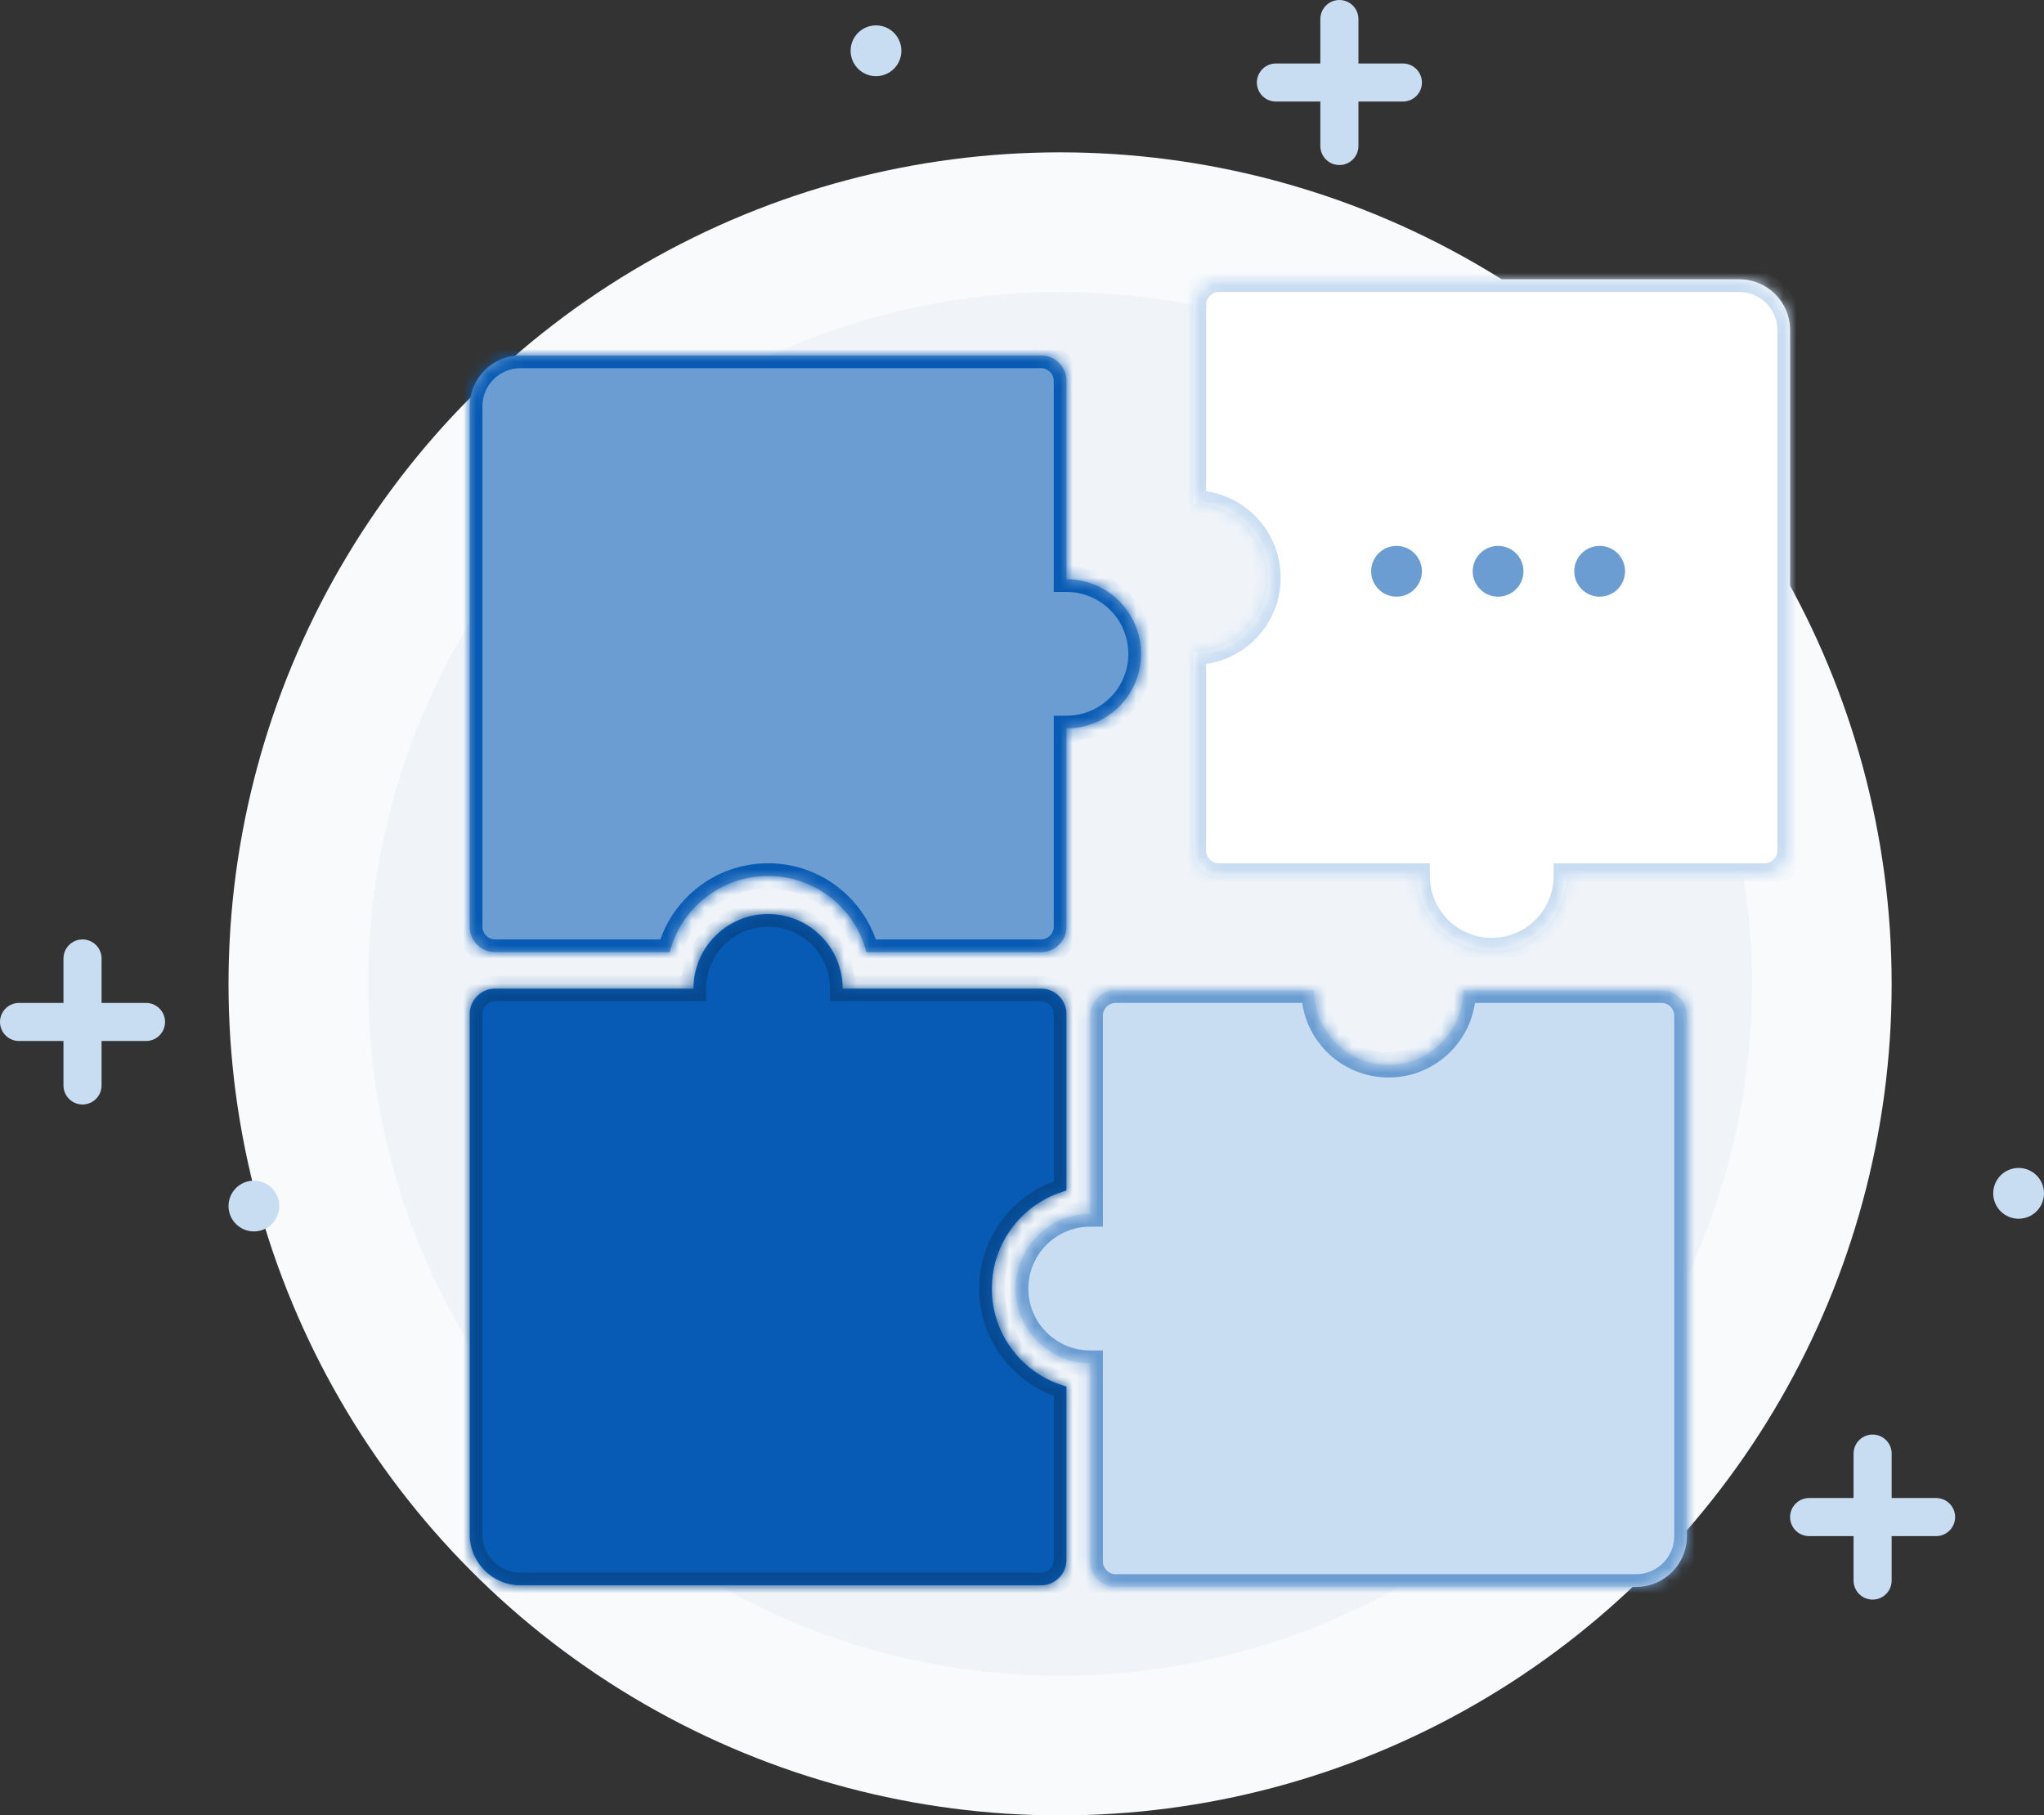 <svg width="161" height="143" viewBox="0 0 161 143" fill="none" xmlns="http://www.w3.org/2000/svg">
<rect x="0" y="0" width="161" height="143" fill="#333333" stroke="none"/>
<circle cx="83.5" cy="77.5" r="60" fill="#F0F4F9" stroke="#F8FAFC" stroke-width="11"/>
<line x1="1.5" y1="-1.5" x2="11.5" y2="-1.5" transform="matrix(-4.37112e-08 -1 -1 4.37112e-08 146 126)" stroke="#C9DDF2" stroke-width="3" stroke-linecap="round"/>
<line x1="1.5" y1="-1.5" x2="11.5" y2="-1.5" transform="matrix(1 0 0 -1 141 118)" stroke="#C9DDF2" stroke-width="3" stroke-linecap="round"/>
<line x1="1.5" y1="-1.5" x2="11.5" y2="-1.5" transform="matrix(-4.37112e-08 -1 -1 4.37112e-08 5 87)" stroke="#C9DDF2" stroke-width="3" stroke-linecap="round"/>
<line x1="1.5" y1="-1.5" x2="11.5" y2="-1.5" transform="matrix(1 0 0 -1 0 79)" stroke="#C9DDF2" stroke-width="3" stroke-linecap="round"/>
<circle r="2" transform="matrix(1 0 0 -1 20 95)" fill="#C9DDF2"/>
<circle r="2" transform="matrix(1 0 0 -1 159 94)" fill="#C9DDF2"/>
<circle r="2" transform="matrix(1 0 0 -1 69 4)" fill="#C9DDF2"/>
<mask id="path-9-inside-1" fill="white">
<path fill-rule="evenodd" clip-rule="evenodd" d="M66.375 77.875C66.375 74.63 63.745 72 60.5 72C57.255 72 54.625 74.63 54.625 77.875H39C37.895 77.875 37 78.77 37 79.875V120.875C37 123.084 38.791 124.875 41 124.875H82C83.105 124.875 84 123.98 84 122.875V109.215C80.613 108.284 78.125 105.183 78.125 101.5C78.125 97.817 80.613 94.716 84 93.785V79.875C84 78.77 83.105 77.875 82 77.875H66.375Z"/>
</mask>
<path fill-rule="evenodd" clip-rule="evenodd" d="M66.375 77.875C66.375 74.63 63.745 72 60.5 72C57.255 72 54.625 74.63 54.625 77.875H39C37.895 77.875 37 78.77 37 79.875V120.875C37 123.084 38.791 124.875 41 124.875H82C83.105 124.875 84 123.98 84 122.875V109.215C80.613 108.284 78.125 105.183 78.125 101.5C78.125 97.817 80.613 94.716 84 93.785V79.875C84 78.77 83.105 77.875 82 77.875H66.375Z" fill="#085BB4"/>
<path d="M66.375 77.875H65.375V78.875H66.375V77.875ZM54.625 77.875V78.875H55.625V77.875H54.625ZM84 109.215H85V108.452L84.265 108.25L84 109.215ZM84 93.785L84.265 94.749L85 94.547V93.785H84ZM60.5 73C63.192 73 65.375 75.183 65.375 77.875H67.375C67.375 74.078 64.297 71 60.5 71V73ZM55.625 77.875C55.625 75.183 57.808 73 60.5 73V71C56.703 71 53.625 74.078 53.625 77.875H55.625ZM54.625 76.875H39V78.875H54.625V76.875ZM39 76.875C37.343 76.875 36 78.218 36 79.875H38C38 79.323 38.448 78.875 39 78.875V76.875ZM36 79.875V120.875H38V79.875H36ZM36 120.875C36 123.636 38.239 125.875 41 125.875V123.875C39.343 123.875 38 122.532 38 120.875H36ZM41 125.875H82V123.875H41V125.875ZM82 125.875C83.657 125.875 85 124.532 85 122.875H83C83 123.427 82.552 123.875 82 123.875V125.875ZM85 122.875V109.215H83V122.875H85ZM84.265 108.25C81.301 107.436 79.125 104.721 79.125 101.5H77.125C77.125 105.644 79.925 109.132 83.735 110.179L84.265 108.25ZM79.125 101.5C79.125 98.279 81.301 95.564 84.265 94.749L83.735 92.821C79.925 93.868 77.125 97.356 77.125 101.5H79.125ZM85 93.785V79.875H83V93.785H85ZM85 79.875C85 78.218 83.657 76.875 82 76.875V78.875C82.552 78.875 83 79.323 83 79.875H85ZM82 76.875H66.375V78.875H82V76.875Z" fill="#064990" mask="url(#path-9-inside-1)"/>
<mask id="path-11-inside-2" fill="white">
<path fill-rule="evenodd" clip-rule="evenodd" d="M85.875 95.625C82.63 95.625 80 98.255 80 101.5C80 104.745 82.63 107.375 85.875 107.375V123C85.875 124.105 86.77 125 87.875 125H128.875C131.084 125 132.875 123.209 132.875 121V80C132.875 78.895 131.98 78 130.875 78H115.25C115.25 81.245 112.62 83.875 109.375 83.875C106.13 83.875 103.5 81.245 103.5 78H87.875C86.77 78 85.875 78.895 85.875 80V95.625Z"/>
</mask>
<path fill-rule="evenodd" clip-rule="evenodd" d="M85.875 95.625C82.63 95.625 80 98.255 80 101.5C80 104.745 82.63 107.375 85.875 107.375V123C85.875 124.105 86.77 125 87.875 125H128.875C131.084 125 132.875 123.209 132.875 121V80C132.875 78.895 131.98 78 130.875 78H115.25C115.25 81.245 112.62 83.875 109.375 83.875C106.13 83.875 103.5 81.245 103.5 78H87.875C86.77 78 85.875 78.895 85.875 80V95.625Z" fill="#C9DDF2"/>
<path d="M85.875 95.625V96.625H86.875V95.625H85.875ZM85.875 107.375H86.875V106.375H85.875V107.375ZM115.25 78V77H114.25V78H115.25ZM103.5 78H104.5V77H103.5V78ZM81 101.5C81 98.808 83.183 96.625 85.875 96.625V94.625C82.078 94.625 79 97.703 79 101.5H81ZM85.875 106.375C83.183 106.375 81 104.192 81 101.5H79C79 105.297 82.078 108.375 85.875 108.375V106.375ZM84.875 107.375V123H86.875V107.375H84.875ZM84.875 123C84.875 124.657 86.218 126 87.875 126V124C87.323 124 86.875 123.552 86.875 123H84.875ZM87.875 126H128.875V124H87.875V126ZM128.875 126C131.636 126 133.875 123.761 133.875 121H131.875C131.875 122.657 130.532 124 128.875 124V126ZM133.875 121V80H131.875V121H133.875ZM133.875 80C133.875 78.343 132.532 77 130.875 77V79C131.427 79 131.875 79.448 131.875 80H133.875ZM130.875 77H115.25V79H130.875V77ZM114.25 78C114.25 80.692 112.067 82.875 109.375 82.875V84.875C113.172 84.875 116.25 81.797 116.25 78H114.25ZM109.375 82.875C106.683 82.875 104.5 80.692 104.5 78H102.5C102.5 81.797 105.578 84.875 109.375 84.875V82.875ZM103.5 77H87.875V79H103.5V77ZM87.875 77C86.218 77 84.875 78.343 84.875 80H86.875C86.875 79.448 87.323 79 87.875 79V77ZM84.875 80V95.625H86.875V80H84.875Z" fill="#6B9DD2" mask="url(#path-11-inside-2)"/>
<mask id="path-13-inside-3" fill="white">
<path fill-rule="evenodd" clip-rule="evenodd" d="M84 57.375C87.245 57.375 89.875 54.745 89.875 51.5C89.875 48.255 87.245 45.625 84 45.625V30C84 28.895 83.105 28 82 28L41 28C38.791 28 37 29.791 37 32V73C37 74.105 37.895 75 39 75H52.752C53.64 71.549 56.772 69 60.5 69C64.228 69 67.36 71.549 68.248 75H82C83.105 75 84 74.105 84 73V57.375Z"/>
</mask>
<path fill-rule="evenodd" clip-rule="evenodd" d="M84 57.375C87.245 57.375 89.875 54.745 89.875 51.5C89.875 48.255 87.245 45.625 84 45.625V30C84 28.895 83.105 28 82 28L41 28C38.791 28 37 29.791 37 32V73C37 74.105 37.895 75 39 75H52.752C53.64 71.549 56.772 69 60.5 69C64.228 69 67.36 71.549 68.248 75H82C83.105 75 84 74.105 84 73V57.375Z" fill="#6B9DD2"/>
<path d="M84 57.375V56.375H83V57.375H84ZM84 45.625H83V46.625H84V45.625ZM52.752 75V76H53.527L53.721 75.249L52.752 75ZM68.248 75L67.279 75.249L67.473 76H68.248V75ZM88.875 51.5C88.875 54.192 86.692 56.375 84 56.375V58.375C87.797 58.375 90.875 55.297 90.875 51.5H88.875ZM84 46.625C86.692 46.625 88.875 48.808 88.875 51.5H90.875C90.875 47.703 87.797 44.625 84 44.625V46.625ZM85 45.625V30H83V45.625H85ZM85 30C85 28.343 83.657 27 82 27V29C82.552 29 83 29.448 83 30H85ZM82 27L41 27V29L82 29V27ZM41 27C38.239 27 36 29.239 36 32H38C38 30.343 39.343 29 41 29V27ZM36 32V73H38V32H36ZM36 73C36 74.657 37.343 76 39 76V74C38.448 74 38 73.552 38 73H36ZM39 76H52.752V74H39V76ZM53.721 75.249C54.498 72.23 57.24 70 60.5 70V68C56.305 68 52.783 70.869 51.784 74.751L53.721 75.249ZM60.5 70C63.76 70 66.502 72.23 67.279 75.249L69.216 74.751C68.217 70.869 64.695 68 60.5 68V70ZM68.248 76H82V74H68.248V76ZM82 76C83.657 76 85 74.657 85 73H83C83 73.552 82.552 74 82 74V76ZM85 73V57.375H83V73H85Z" fill="#085BB4" mask="url(#path-13-inside-3)"/>
<mask id="path-15-inside-4" fill="white">
<path fill-rule="evenodd" clip-rule="evenodd" d="M111.625 69C111.625 72.245 114.255 74.875 117.5 74.875C120.745 74.875 123.375 72.245 123.375 69H139C140.105 69 141 68.105 141 67V26C141 23.791 139.209 22 137 22H96C94.895 22 94 22.895 94 24V39.625C97.245 39.625 99.875 42.255 99.875 45.5C99.875 48.745 97.245 51.375 94 51.375V67C94 68.105 94.895 69 96 69H111.625Z"/>
</mask>
<path fill-rule="evenodd" clip-rule="evenodd" d="M111.625 69C111.625 72.245 114.255 74.875 117.5 74.875C120.745 74.875 123.375 72.245 123.375 69H139C140.105 69 141 68.105 141 67V26C141 23.791 139.209 22 137 22H96C94.895 22 94 22.895 94 24V39.625C97.245 39.625 99.875 42.255 99.875 45.5C99.875 48.745 97.245 51.375 94 51.375V67C94 68.105 94.895 69 96 69H111.625Z" fill="white"/>
<path d="M111.625 69H112.625V68H111.625V69ZM123.375 69V68H122.375V69H123.375ZM94 39.625H93V40.625H94V39.625ZM94 51.375V50.375H93V51.375H94ZM117.5 73.875C114.808 73.875 112.625 71.692 112.625 69H110.625C110.625 72.797 113.703 75.875 117.5 75.875V73.875ZM122.375 69C122.375 71.692 120.192 73.875 117.5 73.875V75.875C121.297 75.875 124.375 72.797 124.375 69H122.375ZM123.375 70H139V68H123.375V70ZM139 70C140.657 70 142 68.657 142 67H140C140 67.552 139.552 68 139 68V70ZM142 67V26H140V67H142ZM142 26C142 23.239 139.761 21 137 21V23C138.657 23 140 24.343 140 26H142ZM137 21H96V23H137V21ZM96 21C94.343 21 93 22.343 93 24H95C95 23.448 95.448 23 96 23V21ZM93 24V39.625H95V24H93ZM94 40.625C96.692 40.625 98.875 42.808 98.875 45.5H100.875C100.875 41.703 97.797 38.625 94 38.625V40.625ZM98.875 45.5C98.875 48.192 96.692 50.375 94 50.375V52.375C97.797 52.375 100.875 49.297 100.875 45.5H98.875ZM93 51.375V67H95V51.375H93ZM93 67C93 68.657 94.343 70 96 70V68C95.448 68 95 67.552 95 67H93ZM96 70H111.625V68H96V70Z" fill="#C9DDF2" mask="url(#path-15-inside-4)"/>
<line x1="1.5" y1="-1.5" x2="11.5" y2="-1.5" transform="matrix(-4.37112e-08 -1 -1 4.37112e-08 104 13)" stroke="#C9DDF2" stroke-width="3" stroke-linecap="round"/>
<line x1="1.5" y1="-1.5" x2="11.5" y2="-1.5" transform="matrix(1 0 0 -1 99 5)" stroke="#C9DDF2" stroke-width="3" stroke-linecap="round"/>
<circle cx="110" cy="45" r="2" fill="#6B9DD2"/>
<circle cx="118" cy="45" r="2" fill="#6B9DD2"/>
<circle cx="126" cy="45" r="2" fill="#6B9DD2"/>
</svg>
